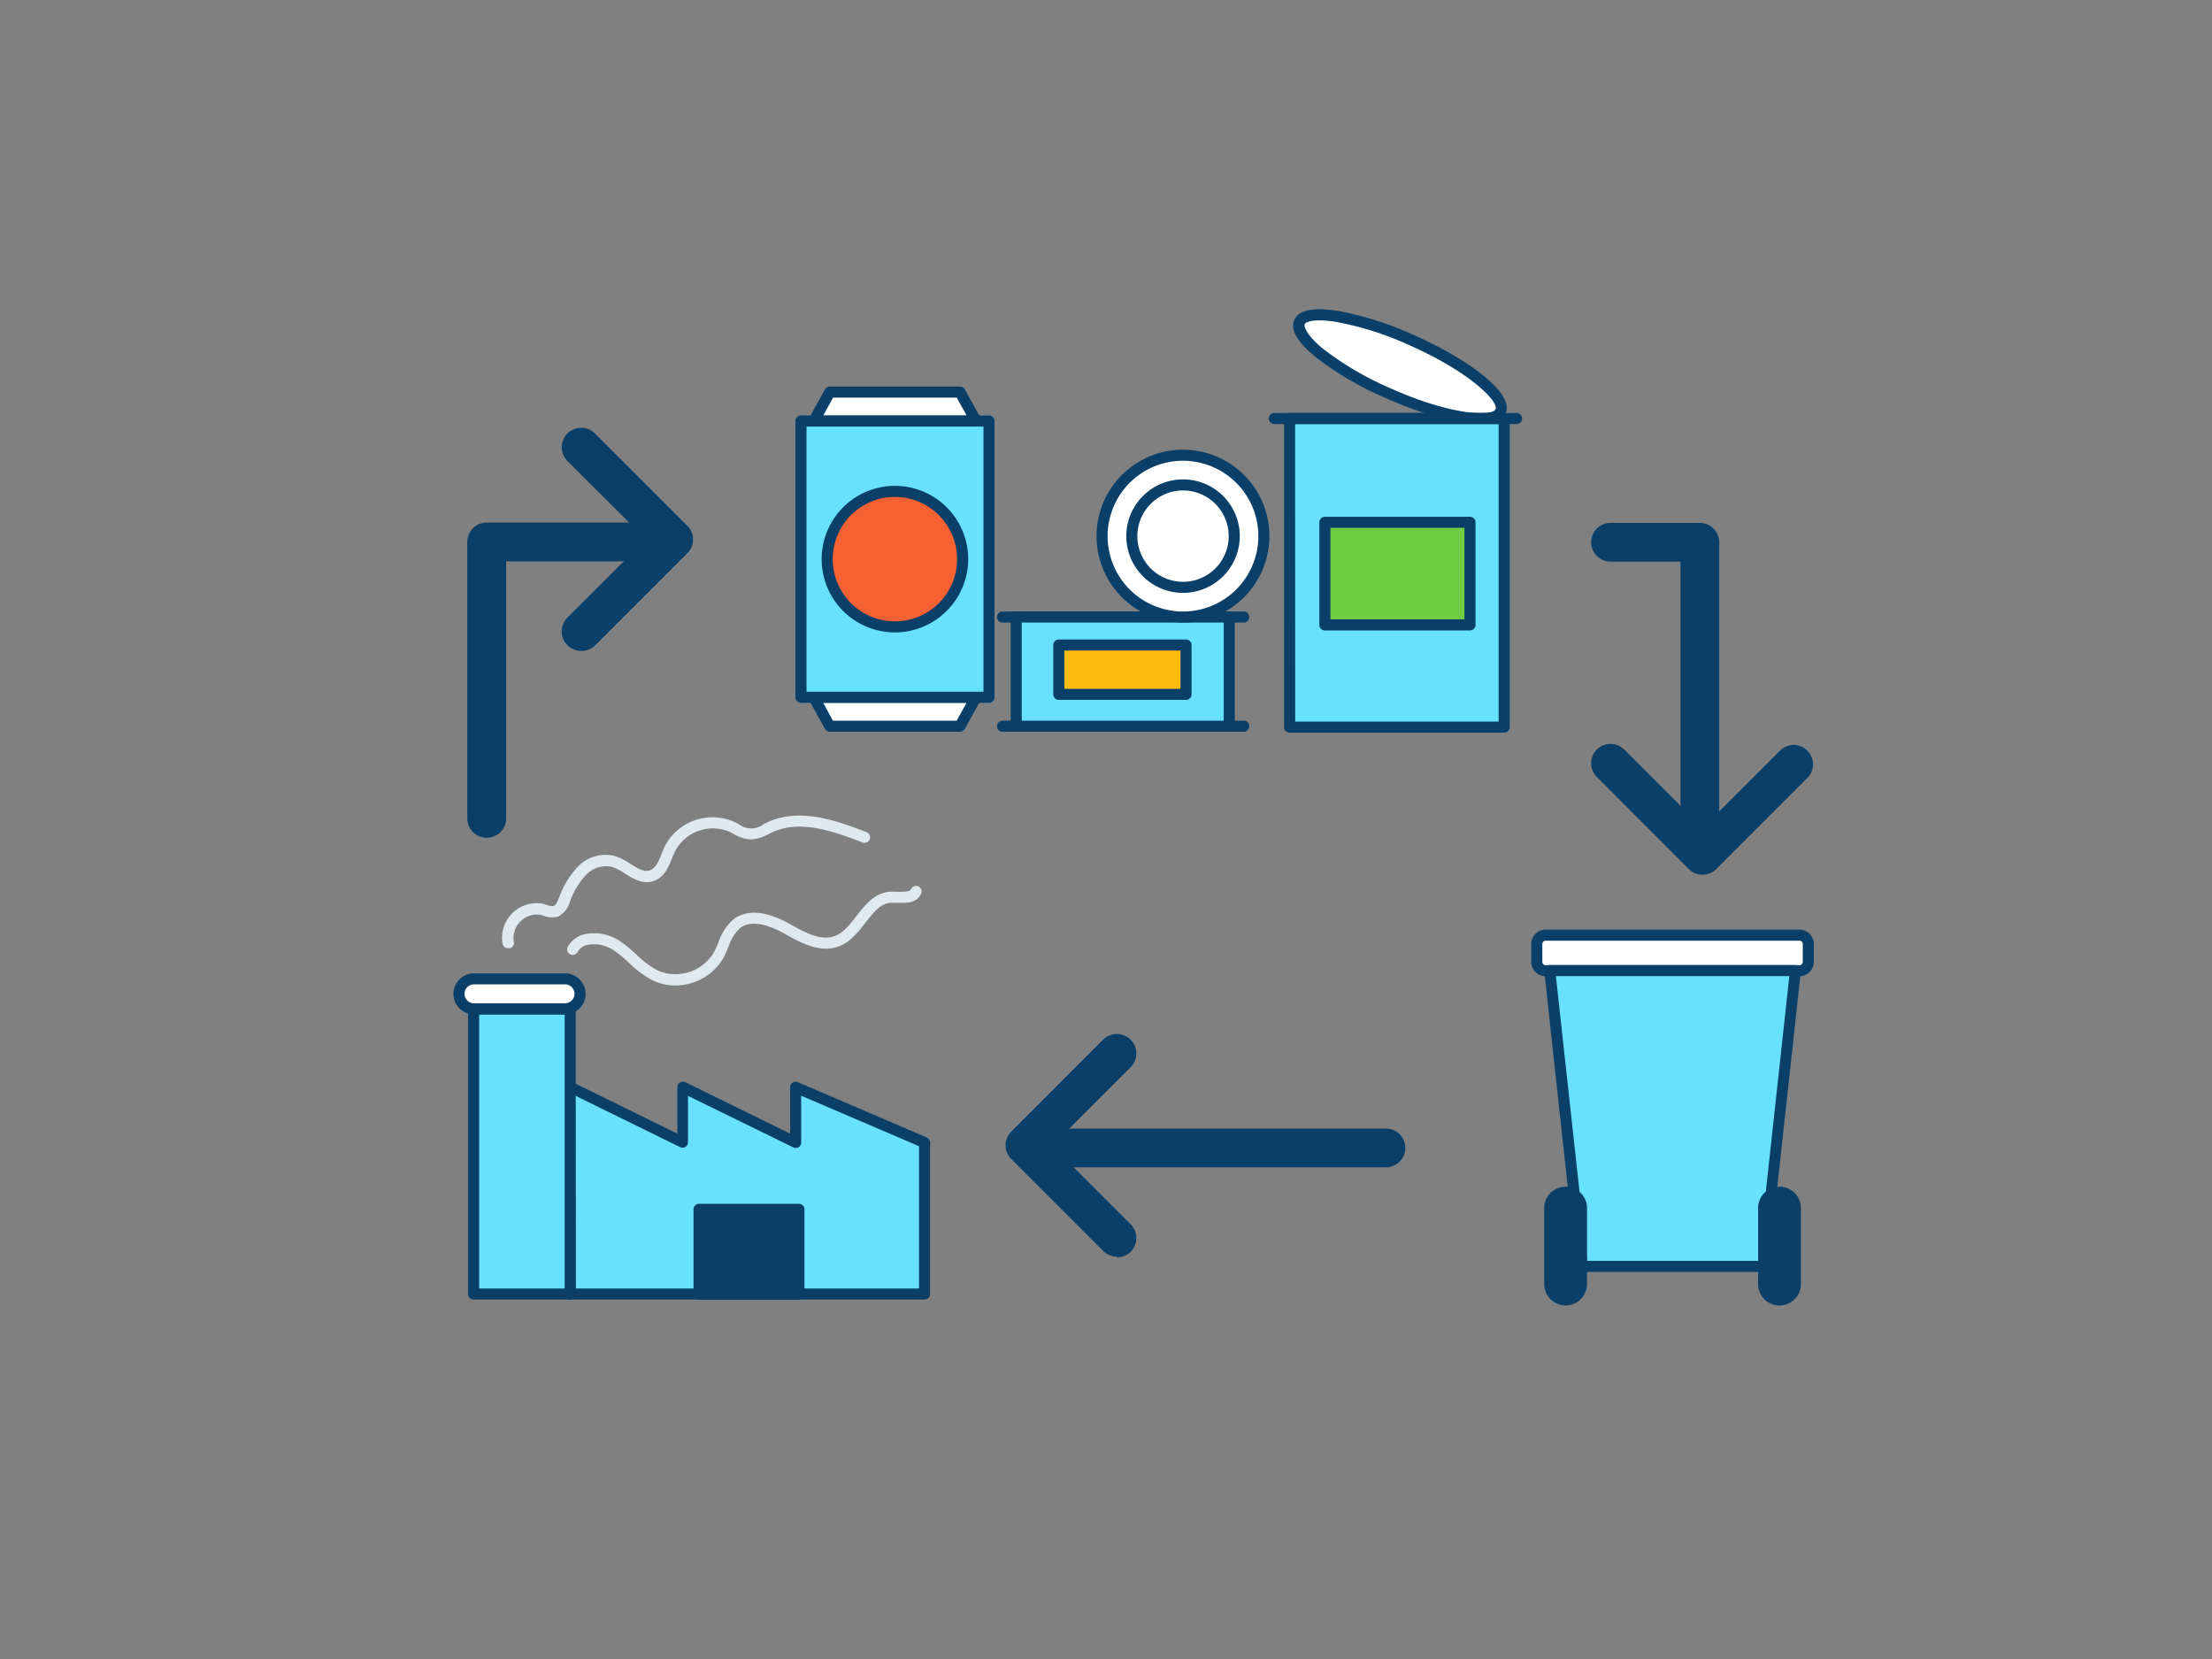 <svg xmlns="http://www.w3.org/2000/svg" viewBox="0 0 400 300"><rect x="0" y="0" width="400" height="300" fill="#808080" stroke="none"/><g id="_244_recycling_outline" data-name="#244_recycling_outline"><polygon points="143.88 196.62 143.88 206.61 123.49 196.62 123.49 206.61 103.11 196.62 103.11 206.61 103.11 208.36 103.11 233.96 167.19 233.96 167.19 206.61 143.88 196.62" fill="#68e1fd"/><path d="M167.19,235H103.11a1,1,0,0,1-1-1V196.62a1,1,0,0,1,.47-.85,1,1,0,0,1,1-.05L122.49,205v-8.39a1,1,0,0,1,.47-.85,1,1,0,0,1,1-.05L142.88,205v-8.39a1,1,0,0,1,1.39-.92l23.31,10a1,1,0,0,1,.61.92V234A1,1,0,0,1,167.19,235Zm-63.08-2h62.08V207.27l-21.31-9.13v8.47a1,1,0,0,1-.47.85,1,1,0,0,1-1,0l-19-9.29v8.39a1,1,0,0,1-.47.85,1,1,0,0,1-1,0l-18.94-9.29Z" fill="#093f68"/><rect x="126.41" y="218.69" width="18.06" height="15.27" fill="#093f68"/><path d="M144.47,235H126.41a1,1,0,0,1-1-1V218.69a1,1,0,0,1,1-1h18.06a1,1,0,0,1,1,1V234A1,1,0,0,1,144.47,235Zm-17.06-2h16.06V219.69H127.41Z" fill="#093f68"/><rect x="85.65" y="182.44" width="17.46" height="51.52" fill="#68e1fd"/><path d="M103.11,235H85.65a1,1,0,0,1-1-1V182.44a1,1,0,0,1,1-1h17.46a1,1,0,0,1,1,1V234A1,1,0,0,1,103.11,235Zm-16.46-2h15.46V183.44H86.65Z" fill="#093f68"/><rect x="83" y="177.02" width="21.89" height="5.42" rx="2.71" fill="#fff"/><path d="M102.18,183.44H85.71a3.71,3.71,0,1,1,0-7.42h16.47a3.71,3.71,0,1,1,0,7.42ZM85.71,178a1.71,1.71,0,1,0,0,3.42h16.47a1.71,1.71,0,1,0,0-3.42Z" fill="#093f68"/><rect x="277.9" y="169.11" width="49.1" height="6.43" rx="1.61" fill="#fff"/><path d="M325.39,176.54H279.51a2.61,2.61,0,0,1-2.61-2.6v-3.22a2.61,2.61,0,0,1,2.61-2.61h45.88a2.61,2.61,0,0,1,2.61,2.61v3.22A2.61,2.61,0,0,1,325.39,176.54Zm-45.88-6.43a.61.61,0,0,0-.61.61v3.22a.6.6,0,0,0,.61.6h45.88a.6.6,0,0,0,.61-.6v-3.22a.61.61,0,0,0-.61-.61Z" fill="#093f68"/><polygon points="318.82 229.03 286.08 229.03 280.24 175.54 324.66 175.54 318.82 229.03" fill="#68e1fd"/><path d="M318.82,230H286.08a1,1,0,0,1-1-.89l-5.83-53.49a.92.92,0,0,1,.25-.77,1,1,0,0,1,.74-.34h44.42a1,1,0,0,1,.74.34,1,1,0,0,1,.25.77l-5.84,53.49A1,1,0,0,1,318.82,230ZM287,228h30.95l5.62-51.49H281.35Z" fill="#093f68"/><rect x="280.24" y="215.59" width="5.74" height="19.48" rx="2.87" fill="#093f68"/><path d="M283.11,236.07a3.88,3.88,0,0,1-3.87-3.87V218.46a3.87,3.87,0,0,1,7.74,0V232.2A3.88,3.88,0,0,1,283.11,236.07Zm0-19.48a1.87,1.87,0,0,0-1.87,1.87V232.2a1.87,1.87,0,0,0,3.74,0V218.46A1.87,1.87,0,0,0,283.11,216.59Z" fill="#093f68"/><rect x="318.92" y="215.59" width="5.74" height="19.48" rx="2.87" fill="#093f68"/><path d="M321.79,236.07a3.87,3.87,0,0,1-3.87-3.87V218.46a3.87,3.87,0,1,1,7.74,0V232.2A3.88,3.88,0,0,1,321.79,236.07Zm0-19.48a1.87,1.87,0,0,0-1.87,1.87V232.2a1.87,1.87,0,0,0,3.74,0V218.46A1.87,1.87,0,0,0,321.79,216.59Z" fill="#093f68"/><ellipse cx="253.14" cy="66.3" rx="5.24" ry="19.9" transform="translate(90.03 270.93) rotate(-66.12)" fill="#fff"/><path d="M267.63,76.66c-4.31,0-10.87-1.92-17-4.65a58.62,58.62,0,0,1-12.46-7.23c-3.52-2.82-4.91-5.15-4.12-6.94s3.45-2.32,7.91-1.61a58.68,58.68,0,0,1,13.73,4.37c9.49,4.2,18.24,10.42,16.58,14.16h0C271.66,76.09,270,76.66,267.63,76.66Zm-29-18.73c-1.83,0-2.58.41-2.72.72s.29,2,3.54,4.57a56.68,56.68,0,0,0,12,7c11.18,5,18.42,5.09,19,3.77S266,67.37,254.86,62.42a57,57,0,0,0-13.24-4.21A19.35,19.35,0,0,0,238.58,57.93Zm32.75,16.43h0Z" fill="#093f68"/><rect x="233.2" y="75.68" width="38.79" height="55.81" fill="#68e1fd"/><path d="M272,132.49H233.2a1,1,0,0,1-1-1V75.68a1,1,0,0,1,1-1H272a1,1,0,0,1,1,1v55.81A1,1,0,0,1,272,132.49Zm-37.79-2H271V76.68H234.2Z" fill="#093f68"/><path d="M274.24,76.68h-43.8a1,1,0,0,1,0-2h43.8a1,1,0,0,1,0,2Z" fill="#093f68"/><rect x="239.58" y="94.45" width="26.24" height="18.52" fill="#70cc40"/><path d="M265.82,114H239.58a1,1,0,0,1-1-1V94.45a1,1,0,0,1,1-1h26.24a1,1,0,0,1,1,1V113A1,1,0,0,1,265.82,114Zm-25.24-2h24.24V95.45H240.58Z" fill="#093f68"/><polygon points="176.5 76.14 147.17 76.14 150.06 70.9 173.61 70.9 176.5 76.14" fill="#fff"/><path d="M176.5,77.14H147.17a1,1,0,0,1-.88-1.49l2.89-5.23a1,1,0,0,1,.88-.52h23.55a1,1,0,0,1,.87.52l2.89,5.23a1,1,0,0,1,0,1A1,1,0,0,1,176.5,77.14Zm-27.64-2H174.8L173,71.9H150.65Z" fill="#093f68"/><polygon points="176.5 126.09 147.17 126.09 150.06 131.32 173.61 131.32 176.5 126.09" fill="#fff"/><path d="M173.61,132.32H150.06a1,1,0,0,1-.88-.52l-2.89-5.23a1,1,0,0,1,.88-1.48H176.5a1,1,0,0,1,.86.49,1,1,0,0,1,0,1l-2.89,5.23A1,1,0,0,1,173.61,132.32Zm-23-2H173l1.78-3.23H148.86Z" fill="#093f68"/><rect x="144.82" y="76.14" width="34.02" height="49.95" fill="#68e1fd"/><path d="M178.84,127.09h-34a1,1,0,0,1-1-1V76.14a1,1,0,0,1,1-1h34a1,1,0,0,1,1,1v50A1,1,0,0,1,178.84,127.09Zm-33-2h32V77.14h-32Z" fill="#093f68"/><circle cx="161.83" cy="101.11" r="12.25" fill="#f56132"/><path d="M161.83,114.36a13.25,13.25,0,1,1,13.25-13.25A13.27,13.27,0,0,1,161.83,114.36Zm0-24.5a11.25,11.25,0,1,0,11.25,11.25A11.27,11.27,0,0,0,161.83,89.86Z" fill="#093f68"/><path d="M224.91,112.58H181.29a1,1,0,0,1,0-2h43.62a1,1,0,0,1,0,2Z" fill="#093f68"/><path d="M224.91,132.32H181.29a1,1,0,0,1,0-2h43.62a1,1,0,1,1,0,2Z" fill="#093f68"/><rect x="183.76" y="111.58" width="38.53" height="19.74" fill="#68e1fd"/><path d="M222.29,132.32H183.76a1,1,0,0,1-1-1V111.58a1,1,0,0,1,1-1h38.53a1,1,0,0,1,1,1v19.74A1,1,0,0,1,222.29,132.32Zm-37.53-2h36.53V112.58H184.76Z" fill="#093f68"/><circle cx="213.93" cy="96.95" r="14.63" fill="#fff"/><path d="M213.93,112.58A15.63,15.63,0,1,1,229.55,97,15.65,15.65,0,0,1,213.93,112.58Zm0-29.26A13.63,13.63,0,1,0,227.55,97,13.64,13.64,0,0,0,213.93,83.32Z" fill="#093f68"/><circle cx="213.93" cy="96.95" r="9.26" fill="#fff"/><path d="M213.93,107.21A10.26,10.26,0,1,1,224.19,97,10.27,10.27,0,0,1,213.93,107.21Zm0-18.52A8.26,8.26,0,1,0,222.19,97,8.26,8.26,0,0,0,213.93,88.69Z" fill="#093f68"/><rect x="191.51" y="116.64" width="22.96" height="8.92" fill="#ffbc0e"/><path d="M214.47,126.56h-23a1,1,0,0,1-1-1v-8.92a1,1,0,0,1,1-1h23a1,1,0,0,1,1,1v8.92A1,1,0,0,1,214.47,126.56Zm-22-2h21v-6.92h-21Z" fill="#093f68"/><path d="M250.62,211.08h-63.2a3.5,3.5,0,0,1,0-7h63.2a3.5,3.5,0,0,1,0,7Z" fill="#093f68"/><path d="M202,227.24a3.49,3.49,0,0,1-2.47-1l-16.66-16.66a3.49,3.49,0,0,1,0-4.95L199.49,188a3.5,3.5,0,0,1,4.95,5l-14.19,14.18,14.19,14.19a3.5,3.5,0,0,1-2.48,6Z" fill="#093f68"/><path d="M88,151.49a3.5,3.5,0,0,1-3.5-3.5V98a3.5,3.5,0,0,1,3.5-3.5h31.6a3.5,3.5,0,0,1,0,7H91.53V148A3.5,3.5,0,0,1,88,151.49Z" fill="#093f68"/><path d="M105.09,117.7a3.51,3.51,0,0,1-2.48-6L116.8,97.53,102.61,83.35a3.5,3.5,0,0,1,5-4.95l16.66,16.66a3.49,3.49,0,0,1,0,5l-16.66,16.66A3.5,3.5,0,0,1,105.09,117.7Z" fill="#093f68"/><path d="M307.39,156.06a3.5,3.5,0,0,1-3.5-3.5v-51H291.23a3.5,3.5,0,0,1,0-7h16.16a3.5,3.5,0,0,1,3.5,3.5v54.52A3.5,3.5,0,0,1,307.39,156.06Z" fill="#093f68"/><path d="M307.89,158.18a3.49,3.49,0,0,1-2.47-1L288.76,140.5a3.5,3.5,0,0,1,4.95-4.95l14.18,14.18,14.19-14.18A3.5,3.5,0,0,1,327,140.5l-16.66,16.66A3.51,3.51,0,0,1,307.89,158.18Z" fill="#093f68"/><path d="M91.89,171.46a1,1,0,0,1-1-.76,6.25,6.25,0,0,1,7.27-7.27l.64.19a2.44,2.44,0,0,0,1.33.2c.39-.15.67-.77.93-1.4a16.45,16.45,0,0,1,3.36-5.62,7,7,0,0,1,6.6-2.05,11,11,0,0,1,3,1.48c1.3.81,2.42,1.51,3.49,1.15s1.58-1.66,2.14-3c.2-.48.39-1,.61-1.42a9.7,9.7,0,0,1,12.3-4.43c.33.15.65.32,1,.48a3.71,3.71,0,0,0,4.58,0c.27-.14.53-.26.8-.38,5.58-2.5,11.8-.47,17.69,1.83a1,1,0,1,1-.72,1.86c-5.5-2.14-11.27-4.05-16.15-1.87l-.74.35a7.3,7.3,0,0,1-3.37,1,7.21,7.21,0,0,1-3-1c-.28-.16-.57-.31-.86-.44a7.73,7.73,0,0,0-9.68,3.49c-.2.41-.38.85-.56,1.29-.67,1.65-1.42,3.52-3.35,4.18s-3.68-.4-5.19-1.35a9.7,9.7,0,0,0-2.44-1.24,5,5,0,0,0-4.66,1.55,14.42,14.42,0,0,0-2.92,4.94,4.06,4.06,0,0,1-2.08,2.52,4,4,0,0,1-2.63-.16l-.53-.16a4.26,4.26,0,0,0-4.84,4.84,1,1,0,0,1-.72,1.22A1.07,1.07,0,0,1,91.89,171.46Z" fill="#dfeaef"/><path d="M122.09,178.2a9.39,9.39,0,0,1-4-.88,18.43,18.43,0,0,1-4.32-3.2,23,23,0,0,0-2.84-2.31,6.42,6.42,0,0,0-4.7-.94,2.69,2.69,0,0,0-1.8,1.29,1,1,0,0,1-1.36.39,1,1,0,0,1-.38-1.36,4.7,4.7,0,0,1,3.06-2.27,8.43,8.43,0,0,1,6.27,1.21,25.42,25.42,0,0,1,3.09,2.51,16.58,16.58,0,0,0,3.84,2.87A8.13,8.13,0,0,0,129,172.39a18,18,0,0,0,.93-2,9.53,9.53,0,0,1,2.67-4.12c2.38-1.86,5.89-1.59,10.16.79l.11.06c2.61,1.46,5.58,3.11,8.12,2.13,1.55-.59,2.69-2.06,3.9-3.62,1.58-2,3.22-4.15,6-4.37a12.5,12.5,0,0,1,1.5,0c1.3,0,2.16,0,2.36-.49a1,1,0,0,1,1.86.72c-.72,1.87-2.78,1.81-4.28,1.76-.46,0-.9,0-1.28,0-1.87.15-3.11,1.75-4.55,3.61-1.33,1.7-2.7,3.46-4.77,4.26-3.41,1.31-6.95-.66-9.81-2.25l-.1-.06c-2.45-1.36-5.82-2.64-8-1a8,8,0,0,0-2.06,3.33,19.83,19.83,0,0,1-1,2.19A10.1,10.1,0,0,1,122.09,178.2Z" fill="#dfeaef"/></g></svg>